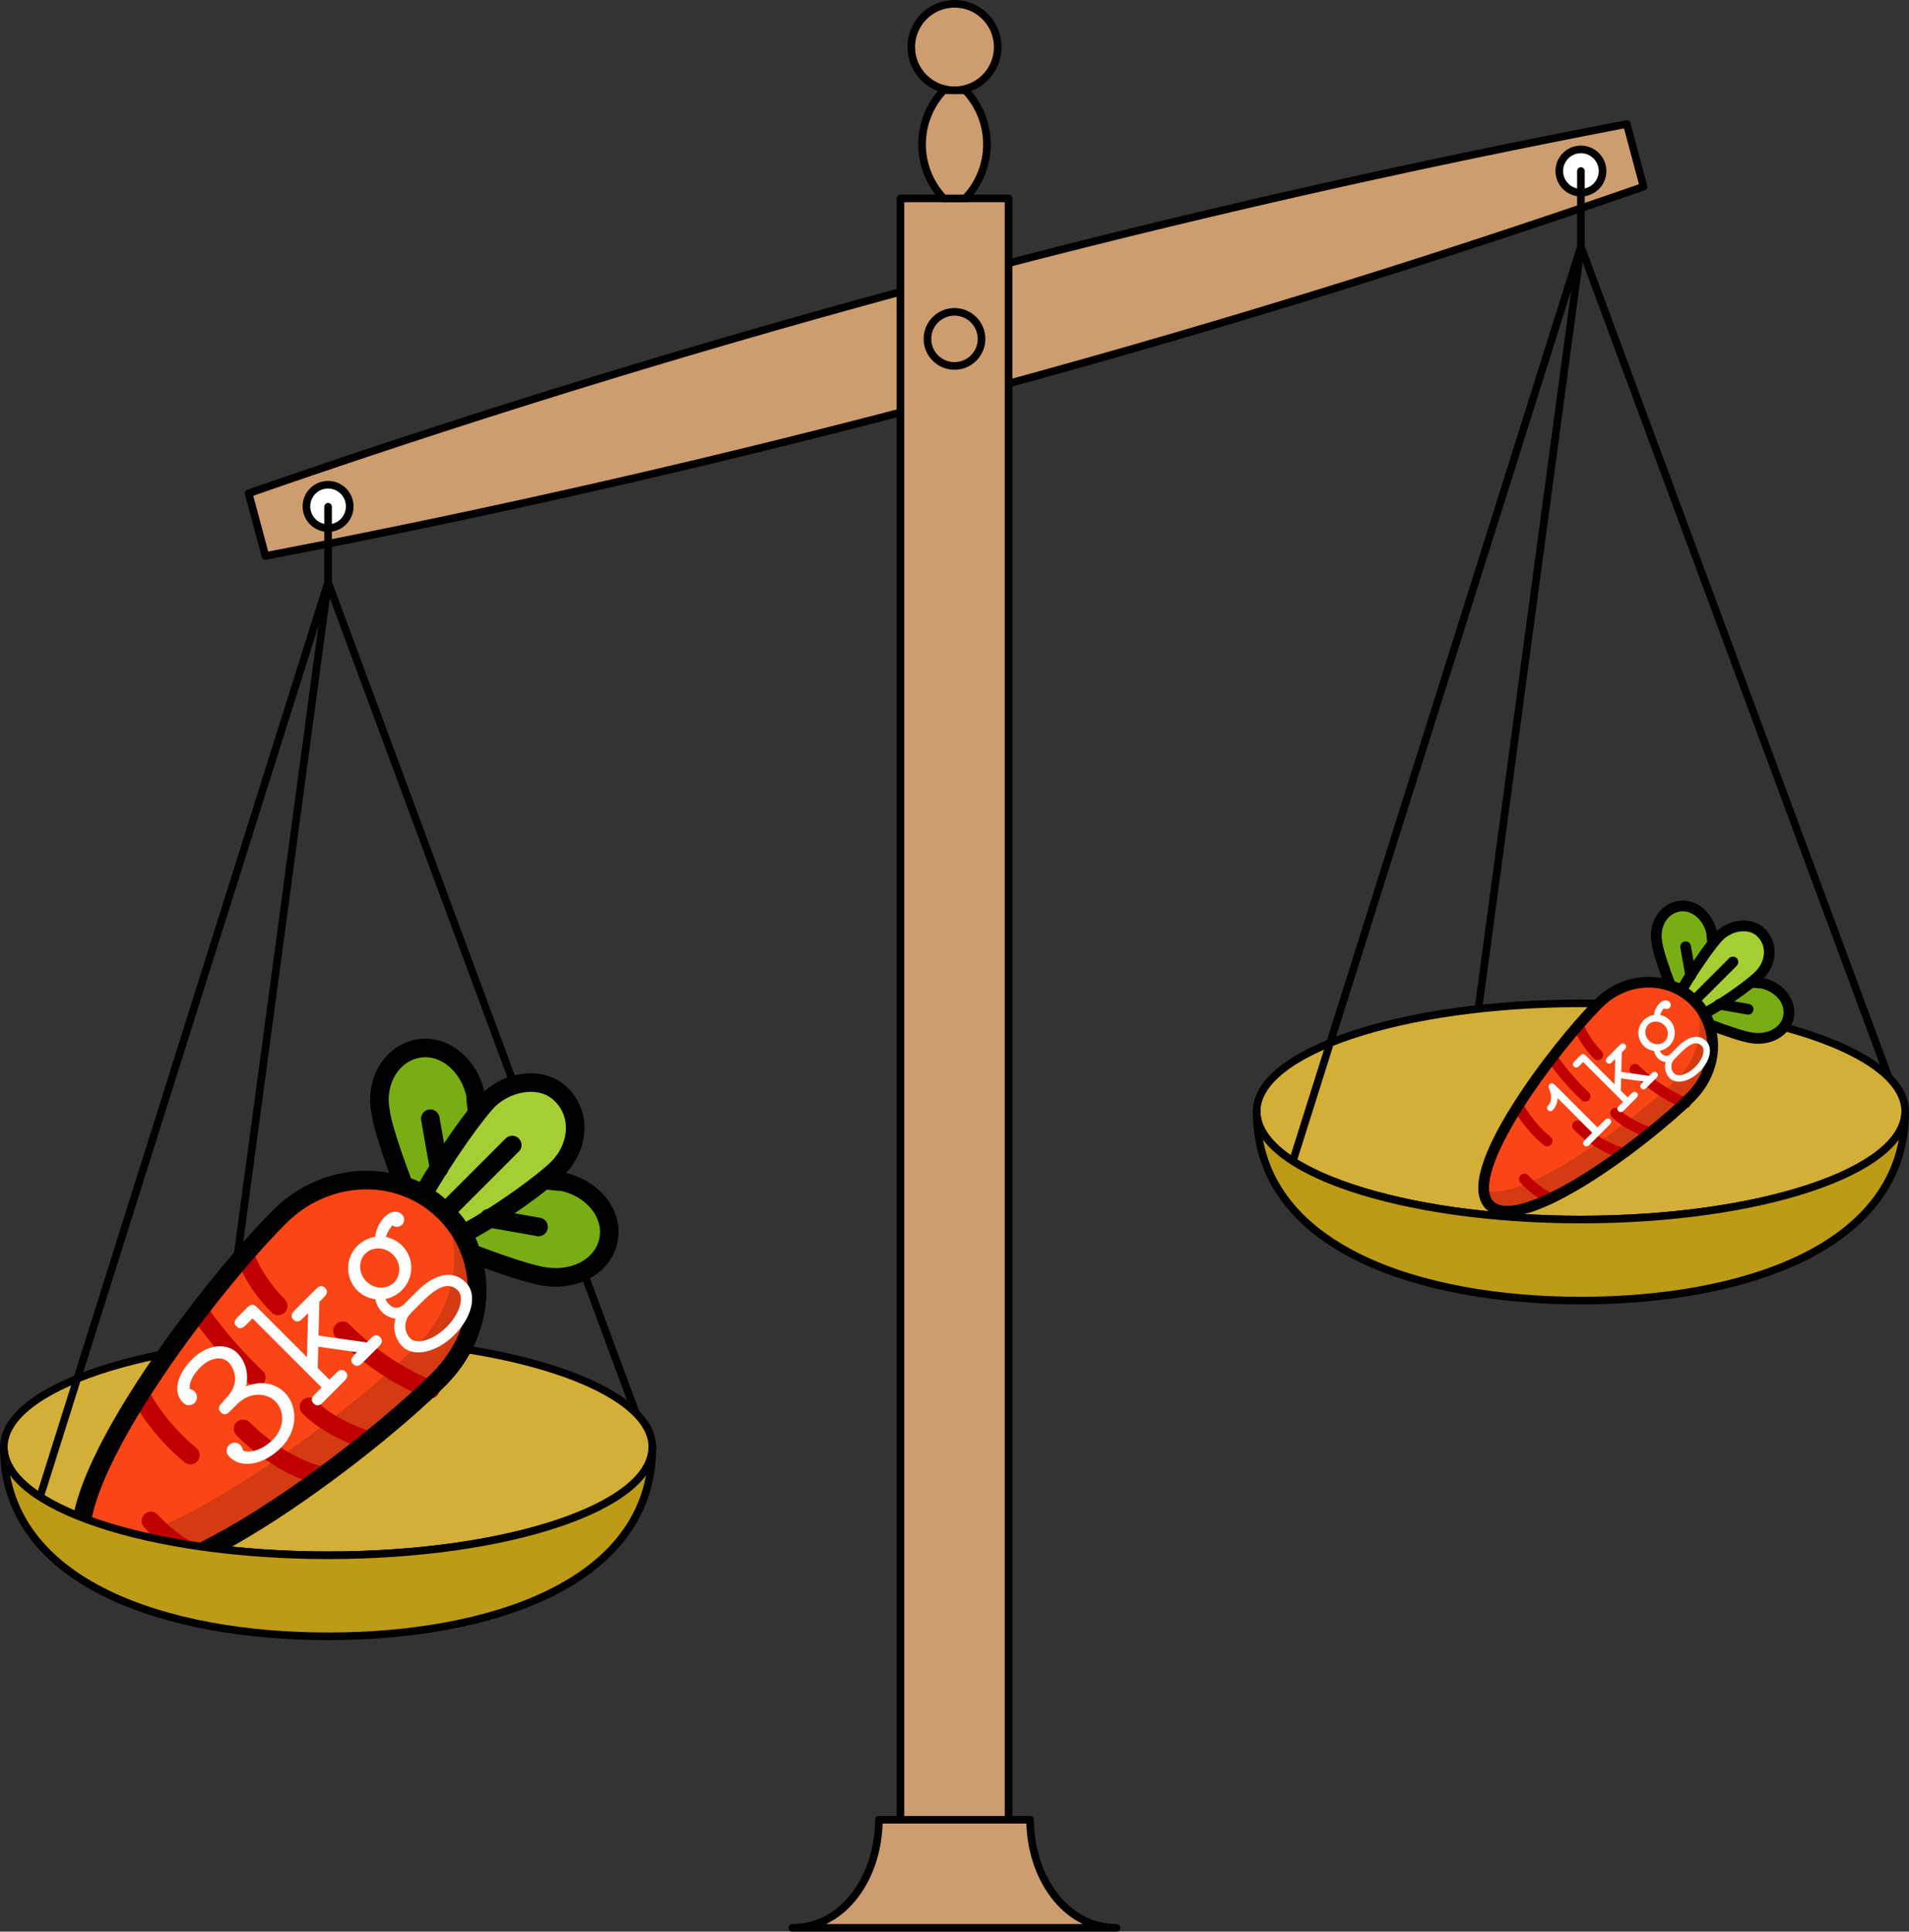 <svg xmlns="http://www.w3.org/2000/svg" xmlns:xlink="http://www.w3.org/1999/xlink" width="667.528" height="675.423" viewBox="306.732 162.575 500.646 506.567"><rect x="306.732" y="162.575" width="500.646" height="506.567" fill="#333333" stroke="none"/><defs><path id="g0-49" d="M3.634-6.958c0-.18 0-.49-.346-.49-.204 0-.275.108-.347.263-.227.514-.622 1.148-1.255 1.195-.18.012-.43.036-.43.347 0 .203.119.347.382.347.67 0 1.183-.502 1.22-.526v5.129H1.804c-.167 0-.49 0-.49.346s.323.347.49.347h2.881c.168 0 .49 0 .49-.347s-.322-.346-.49-.346H3.634z"/><path id="g0-51" d="M3.06-3.599c1.244 0 1.794.873 1.794 1.519 0 .789-.694 1.53-1.746 1.53-1.195 0-1.733-.646-1.733-.813 0-.024.012-.048.024-.06a.6.6 0 0 0 .083-.287.47.47 0 0 0-.478-.478c-.25 0-.49.156-.49.526C.514-.622 1.65.143 3.108.143c1.507 0 2.523-1.076 2.523-2.211 0-.61-.335-1.459-1.387-1.913.73-.454 1.052-1.172 1.052-1.793 0-.897-.896-1.674-2.188-1.674-1.327 0-2.26.574-2.26 1.458 0 .395.3.515.491.515a.48.48 0 0 0 .478-.49c0-.192-.095-.3-.095-.311.358-.455 1.183-.479 1.386-.479.813 0 1.411.43 1.411.993 0 .346-.227 1.339-1.482 1.422-.443.024-.634.048-.682.048-.239.024-.299.18-.299.347 0 .346.251.346.455.346z"/><path id="g0-103" d="M2.271-.73c-.143 0-.693 0-.693-.645 0-.227.036-.275.084-.37.239.167.633.322 1.064.322a1.91 1.91 0 0 0 1.925-1.9c0-.3-.072-.67-.323-1.065a1.9 1.9 0 0 1 .777-.215c.072.37.418.383.43.383.144 0 .443-.096.443-.454 0-.228-.18-.622-.85-.622-.214 0-.752.048-1.255.442a2 2 0 0 0-1.135-.37 1.91 1.91 0 0 0-1.925 1.9c0 .263.06.718.394 1.148a1.57 1.57 0 0 0-.263.837c0 .418.204.753.3.86A1.7 1.7 0 0 0 .346.993c0 .993 1.207 1.746 2.725 1.746S5.798 1.997 5.798.992c0-1.721-2.116-1.721-2.51-1.721zm.455-1.362c-.598 0-1.136-.526-1.136-1.232s.55-1.23 1.136-1.23c.633 0 1.147.549 1.147 1.23S3.36-2.092 2.726-2.092m.346 4.16c-1.171 0-2.044-.526-2.044-1.076 0-.179.06-.597.502-.872.275-.18.395-.18 1.22-.18 1.052 0 2.367 0 2.367 1.052 0 .55-.873 1.076-2.045 1.076"/><path id="g0-107" d="m3.371-3.049 1.483-1.41h.358c.168 0 .479 0 .479-.347s-.311-.347-.479-.347H3.467c-.167 0-.49 0-.49.347s.323.347.49.347h.418L1.95-2.62v-4.195c0-.371-.072-.49-.479-.49h-.73c-.167 0-.49 0-.49.346s.323.347.49.347h.538v5.918H.741c-.167 0-.49 0-.49.346S.574 0 .741 0h1.746c.167 0 .49 0 .49-.347s-.323-.346-.49-.346h-.538v-1.005l.932-.884L4.304-.693c-.383 0-.67 0-.67.346s.323.347.49.347h1.34c.167 0 .478 0 .478-.347s-.311-.346-.478-.346H5.14z"/></defs><g id="page1"><path fill="#cd9d6f" d="M376.343 308.374a2570 2570 0 0 0 182.473-41.85 2570 2570 0 0 0 178.95-54.993l-4.4-16.428a2570 2570 0 0 0-182.474 41.85 2570 2570 0 0 0-178.95 54.993z"/><path fill="none" stroke="#000" stroke-linecap="round" stroke-linejoin="round" stroke-miterlimit="10.037" stroke-width="1.999" d="M376.343 308.374a2570 2570 0 0 0 182.473-41.85 2570 2570 0 0 0 178.95-54.993l-4.4-16.428a2570 2570 0 0 0-182.474 41.85 2570 2570 0 0 0-178.95 54.993z"/><path fill="#fff" d="M398.44 295.469a5.67 5.67 0 1 0-11.338 0 5.67 5.67 0 0 0 11.339 0"/><path fill="none" stroke="#000" stroke-linecap="round" stroke-linejoin="round" stroke-miterlimit="10.037" stroke-width="1.999" d="M398.44 295.469a5.67 5.67 0 1 0-11.338 0 5.67 5.67 0 0 0 11.339 0"/><path fill="#fff" d="M727.008 207.43a5.67 5.67 0 1 0-11.34 0 5.67 5.67 0 0 0 11.34 0"/><path fill="none" stroke="#000" stroke-linecap="round" stroke-linejoin="round" stroke-miterlimit="10.037" stroke-width="1.999" d="M727.008 207.43a5.67 5.67 0 1 0-11.34 0 5.67 5.67 0 0 0 11.34 0"/><path fill="#cd9d6f" d="M542.881 639.795h28.347V214.6h-28.347z"/><path fill="none" stroke="#000" stroke-linecap="round" stroke-linejoin="round" stroke-miterlimit="10.037" stroke-width="1.999" d="M542.881 639.795h28.347V214.6h-28.347z"/><path fill="#cd9d6f" d="M564.142 251.449a7.087 7.087 0 1 0-14.174 0 7.087 7.087 0 0 0 14.174 0"/><path fill="none" stroke="#000" stroke-linecap="round" stroke-linejoin="round" stroke-miterlimit="10.037" stroke-width="1.999" d="M564.142 251.449a7.087 7.087 0 1 0-14.174 0 7.087 7.087 0 0 0 14.174 0"/><path fill="#cd9d6f" d="M559.89 214.599a20.55 20.55 0 0 0 0-28.347h-5.67a20.55 20.55 0 0 0 0 28.347z"/><path fill="none" stroke="#000" stroke-linecap="round" stroke-linejoin="round" stroke-miterlimit="10.037" stroke-width="1.999" d="M559.89 214.599a20.55 20.55 0 0 0 0-28.347h-5.67a20.55 20.55 0 0 0 0 28.347z"/><path fill="#cd9d6f" d="M568.394 174.914c0-6.263-5.077-11.339-11.339-11.339s-11.34 5.076-11.34 11.339c0 6.262 5.078 11.338 11.34 11.338s11.339-5.076 11.339-11.338"/><path fill="none" stroke="#000" stroke-linecap="round" stroke-linejoin="round" stroke-miterlimit="10.037" stroke-width="1.999" d="M568.394 174.914c0-6.263-5.077-11.339-11.339-11.339s-11.34 5.076-11.34 11.339c0 6.262 5.078 11.338 11.34 11.338s11.339-5.076 11.339-11.338"/><path fill="#cd9d6f" d="M599.575 668.142c-13.69 0-22.678-13.623-22.678-28.347h-39.684c0 14.724-8.988 28.347-22.678 28.347z"/><path fill="none" stroke="#000" stroke-linecap="round" stroke-linejoin="round" stroke-miterlimit="10.037" stroke-width="1.999" d="M599.575 668.142c-13.69 0-22.678-13.623-22.678-28.347h-39.684c0 14.724-8.988 28.347-22.678 28.347z"/><path fill="#d4af37" d="M477.81 542.083c0-15.655-38.073-28.347-85.039-28.347s-85.039 12.692-85.039 28.347 38.073 28.347 85.04 28.347c46.965 0 85.038-12.692 85.038-28.347"/><path fill="none" stroke="#000" stroke-linecap="round" stroke-linejoin="round" stroke-miterlimit="10.037" stroke-width="1.999" d="M477.81 542.083c0-15.655-38.073-28.347-85.039-28.347s-85.039 12.692-85.039 28.347 38.073 28.347 85.04 28.347c46.965 0 85.038-12.692 85.038-28.347m-85.039-226.772 80.705 217.812m-80.705-217.812-26.879 199.87m26.879-199.87L317.224 555.11m75.547-239.799V295.47"/><path fill="#79ad14" d="M417.666 475.893c4.22-7.288 9.973-15.726 14.192-21.097 0-1.534-.384-3.068-.384-4.986-1.534-7.671-8.055-13.425-14.959-12.274-6.905 1.15-11.507 8.438-9.973 16.493.383 3.452 3.068 11.508 6.137 19.563 1.535.383 3.453 1.15 4.987 2.301"/><path fill="none" stroke="#000" stroke-linecap="round" stroke-linejoin="round" stroke-miterlimit="10.037" stroke-width="4.872" d="M417.666 475.893c4.22-7.288 9.973-15.726 14.192-21.097 0-1.534-.384-3.068-.384-4.986-1.534-7.671-8.055-13.425-14.959-12.274-6.905 1.15-11.507 8.438-9.973 16.493.383 3.452 3.068 11.508 6.137 19.563 1.535.383 3.453 1.15 4.987 2.301"/><path fill="#79ad14" d="M428.022 486.25c7.288-4.22 15.727-9.973 21.097-14.193 1.534 0 3.069.384 4.986.384 7.672 1.534 13.425 8.055 12.274 14.959-1.15 6.905-8.438 11.124-16.493 9.974-3.452-.384-11.508-3.069-19.562-6.137-.384-1.535-1.151-3.454-2.302-4.988"/><path fill="none" stroke="#000" stroke-linecap="round" stroke-linejoin="round" stroke-miterlimit="10.037" stroke-width="4.872" d="M428.022 486.25c7.288-4.22 15.727-9.973 21.097-14.193 1.534 0 3.069.384 4.986.384 7.672 1.534 13.425 8.055 12.274 14.959-1.15 6.905-8.438 11.124-16.493 9.974-3.452-.384-11.508-3.069-19.562-6.137-.384-1.535-1.151-3.454-2.302-4.988"/><path fill="#a5ce34" d="M423.42 480.496q2.875 2.301 4.602 5.753c9.59-4.986 21.48-13.808 24.933-17.26 5.753-5.753 6.137-14.193 1.15-19.18-4.602-4.985-13.425-4.218-19.179 1.152-3.452 3.452-11.89 15.343-17.26 24.932q3.453 1.726 5.753 4.603"/><path fill="none" stroke="#000" stroke-linecap="round" stroke-linejoin="round" stroke-miterlimit="10.037" stroke-width="4.872" d="M423.42 480.496q2.875 2.301 4.602 5.753c9.59-4.986 21.48-13.808 24.933-17.26 5.753-5.753 6.137-14.193 1.15-19.18-4.602-4.985-13.425-4.218-19.179 1.152-3.452 3.452-11.89 15.343-17.26 24.932q3.453 1.726 5.753 4.603"/><path fill="#fa4616" d="M423.42 480.496c-11.892-11.89-31.454-11.123-43.728 1.534-19.179 19.18-63.29 77.099-49.098 91.29 14.193 14.193 72.112-29.918 91.291-49.096 12.658-12.659 13.425-31.837 1.534-43.728"/><path fill="#d43b12" d="M423.42 480.496c4.986 11.124 2.3 25.316-7.288 34.905-18.029 18.028-70.195 57.536-88.223 51.016 0 3.068.767 5.37 2.685 6.904 14.193 14.192 72.112-29.92 91.291-49.097 12.658-12.275 13.425-31.837 1.534-43.728"/><path fill="none" stroke="#c00000" stroke-linecap="round" stroke-linejoin="round" stroke-miterlimit="10.037" stroke-width="4.872" d="M419.584 526.909s-11.508-3.836-23.015-15.344m-22.631 12.275s-7.288-6.521-14.96-17.261m44.495 33.754s-9.589-2.685-15.726-8.822m3.068 18.028s-9.973-1.918-20.329-12.274m-26.466-8.055s4.219 8.055 12.657 14.959m14.193-52.549s2.301 6.904 8.822 13.425M346.32 561.43s5.37 6.137 11.892 8.822"/><path fill="none" stroke="#000" stroke-linecap="round" stroke-linejoin="round" stroke-miterlimit="10.037" stroke-width="4.872" d="m441.063 462.852-17.644 17.644m-3.835-24.549 2.301 13.042m26.083 15.342-13.042-2.301m-11.506-1.534c-11.892-11.89-31.454-11.123-43.728 1.534-19.179 19.18-63.29 77.099-49.098 91.29 14.193 14.193 72.112-29.918 91.291-49.096 12.658-12.659 13.425-31.837 1.534-43.728"/><g fill="#fff" transform="rotate(-45 -1030.235 2949.461)scale(4.33)"><use xlink:href="#g0-51" x="382.436" y="518.279"/><use xlink:href="#g0-107" x="388.587" y="518.279"/><use xlink:href="#g0-103" x="394.739" y="518.279"/></g><path fill="#bd9b16" d="M307.732 542.083c0 36.177 43.397 49.606 85.04 49.606 41.642 0 85.038-13.429 85.038-49.606 0 15.655-38.073 28.347-85.039 28.347s-85.039-12.692-85.039-28.347"/><path fill="none" stroke="#000" stroke-linecap="round" stroke-linejoin="round" stroke-miterlimit="10.037" stroke-width="1.999" d="M307.732 542.083c0 36.177 43.397 49.606 85.04 49.606 41.642 0 85.038-13.429 85.038-49.606 0 15.655-38.073 28.347-85.039 28.347s-85.039-12.692-85.039-28.347"/><path fill="#d4af37" d="M806.377 454.044c0-15.655-38.073-28.347-85.039-28.347S636.3 438.39 636.3 454.044s38.073 28.346 85.04 28.346 85.038-12.69 85.038-28.346"/><path fill="none" stroke="#000" stroke-linecap="round" stroke-linejoin="round" stroke-miterlimit="10.037" stroke-width="1.999" d="M806.377 454.044c0-15.655-38.073-28.347-85.039-28.347S636.3 438.39 636.3 454.044s38.073 28.346 85.04 28.346 85.038-12.69 85.038-28.346m-85.04-226.772 80.705 217.812m-80.705-217.812-26.879 199.87m26.879-199.87L645.791 467.07m75.547-239.798v-19.843"/><path fill="#79ad14" d="M747.691 422.376c2.436-4.208 5.759-9.08 8.195-12.18 0-.886-.222-1.773-.222-2.88-.886-4.43-4.65-7.75-8.637-7.086s-6.643 4.872-5.758 9.522c.222 1.994 1.772 6.644 3.543 11.295.887.22 1.994.664 2.88 1.329"/><path fill="none" stroke="#000" stroke-linecap="round" stroke-linejoin="round" stroke-miterlimit="10.037" stroke-width="2.812" d="M747.691 422.376c2.436-4.208 5.759-9.08 8.195-12.18 0-.886-.222-1.773-.222-2.88-.886-4.43-4.65-7.75-8.637-7.086s-6.643 4.872-5.758 9.522c.222 1.994 1.772 6.644 3.543 11.295.887.22 1.994.664 2.88 1.329"/><path fill="#79ad14" d="M753.671 428.354c4.207-2.436 9.08-5.757 12.18-8.193.886 0 1.772.221 2.879.221 4.429.886 7.751 4.65 7.087 8.637s-4.873 6.422-9.523 5.758c-1.993-.222-6.643-1.772-11.294-3.543-.222-.886-.665-1.994-1.329-2.88"/><path fill="none" stroke="#000" stroke-linecap="round" stroke-linejoin="round" stroke-miterlimit="10.037" stroke-width="2.812" d="M753.671 428.354c4.207-2.436 9.08-5.757 12.18-8.193.886 0 1.772.221 2.879.221 4.429.886 7.751 4.65 7.087 8.637s-4.873 6.422-9.523 5.758c-1.993-.222-6.643-1.772-11.294-3.543-.222-.886-.665-1.994-1.329-2.88"/><path fill="#a5ce34" d="M751.014 425.033q1.66 1.328 2.657 3.321c5.536-2.878 12.401-7.972 14.395-9.965 3.322-3.322 3.543-8.194.664-11.073-2.658-2.879-7.751-2.436-11.073.665-1.993 1.992-6.865 8.858-9.966 14.395a9.8 9.8 0 0 1 3.323 2.657"/><path fill="none" stroke="#000" stroke-linecap="round" stroke-linejoin="round" stroke-miterlimit="10.037" stroke-width="2.812" d="M751.014 425.033q1.66 1.328 2.657 3.321c5.536-2.878 12.401-7.972 14.395-9.965 3.322-3.322 3.543-8.194.664-11.073-2.658-2.879-7.751-2.436-11.073.665-1.993 1.992-6.865 8.858-9.966 14.395a9.8 9.8 0 0 1 3.323 2.657"/><path fill="#fa4616" d="M751.014 425.033c-6.865-6.865-18.16-6.422-25.246.885-11.074 11.073-36.541 44.514-28.347 52.707 8.194 8.194 41.634-17.273 52.706-28.346 7.309-7.308 7.751-18.381.887-25.246"/><path fill="#d43b12" d="M751.014 425.033c2.878 6.422 1.328 14.616-4.208 20.152-10.408 10.41-40.526 33.219-50.935 29.454 0 1.772.443 3.1 1.55 3.986 8.194 8.194 41.634-17.273 52.706-28.346 7.309-7.086 7.751-18.381.887-25.246"/><path fill="none" stroke="#c00000" stroke-linecap="round" stroke-linejoin="round" stroke-miterlimit="10.037" stroke-width="2.812" d="M748.8 451.83s-6.645-2.215-13.289-8.86m-13.066 7.087s-4.207-3.764-8.637-9.966m25.69 19.489s-5.537-1.55-9.08-5.094m1.772 10.409s-5.758-1.108-11.737-7.087m-15.281-4.651s2.436 4.65 7.308 8.638m8.194-30.34s1.329 3.986 5.094 7.75M706.5 471.76s3.101 3.543 6.866 5.093"/><path fill="none" stroke="#000" stroke-linecap="round" stroke-linejoin="round" stroke-miterlimit="10.037" stroke-width="2.812" d="m761.2 414.846-10.186 10.187M748.8 410.86l1.327 7.529m15.06 8.858-7.53-1.329m-6.643-.885c-6.865-6.865-18.16-6.422-25.246.885-11.074 11.073-36.541 44.514-28.347 52.707 8.194 8.194 41.634-17.273 52.706-28.346 7.309-7.308 7.751-18.381.887-25.246"/><g fill="#fff" transform="rotate(-45 475.58 2106.225)scale(2.5)"><use xlink:href="#g0-49" x="723.453" y="447.804"/><use xlink:href="#g0-107" x="729.605" y="447.804"/><use xlink:href="#g0-103" x="735.757" y="447.804"/></g><path fill="#bd9b16" d="M636.3 454.044c0 36.177 43.395 49.606 85.038 49.606s85.04-13.429 85.04-49.606c0 15.655-38.074 28.346-85.04 28.346S636.3 469.7 636.3 454.044"/><path fill="none" stroke="#000" stroke-linecap="round" stroke-linejoin="round" stroke-miterlimit="10.037" stroke-width="1.999" d="M636.3 454.044c0 36.177 43.395 49.606 85.038 49.606s85.04-13.429 85.04-49.606c0 15.655-38.074 28.346-85.04 28.346S636.3 469.7 636.3 454.044"/></g></svg>